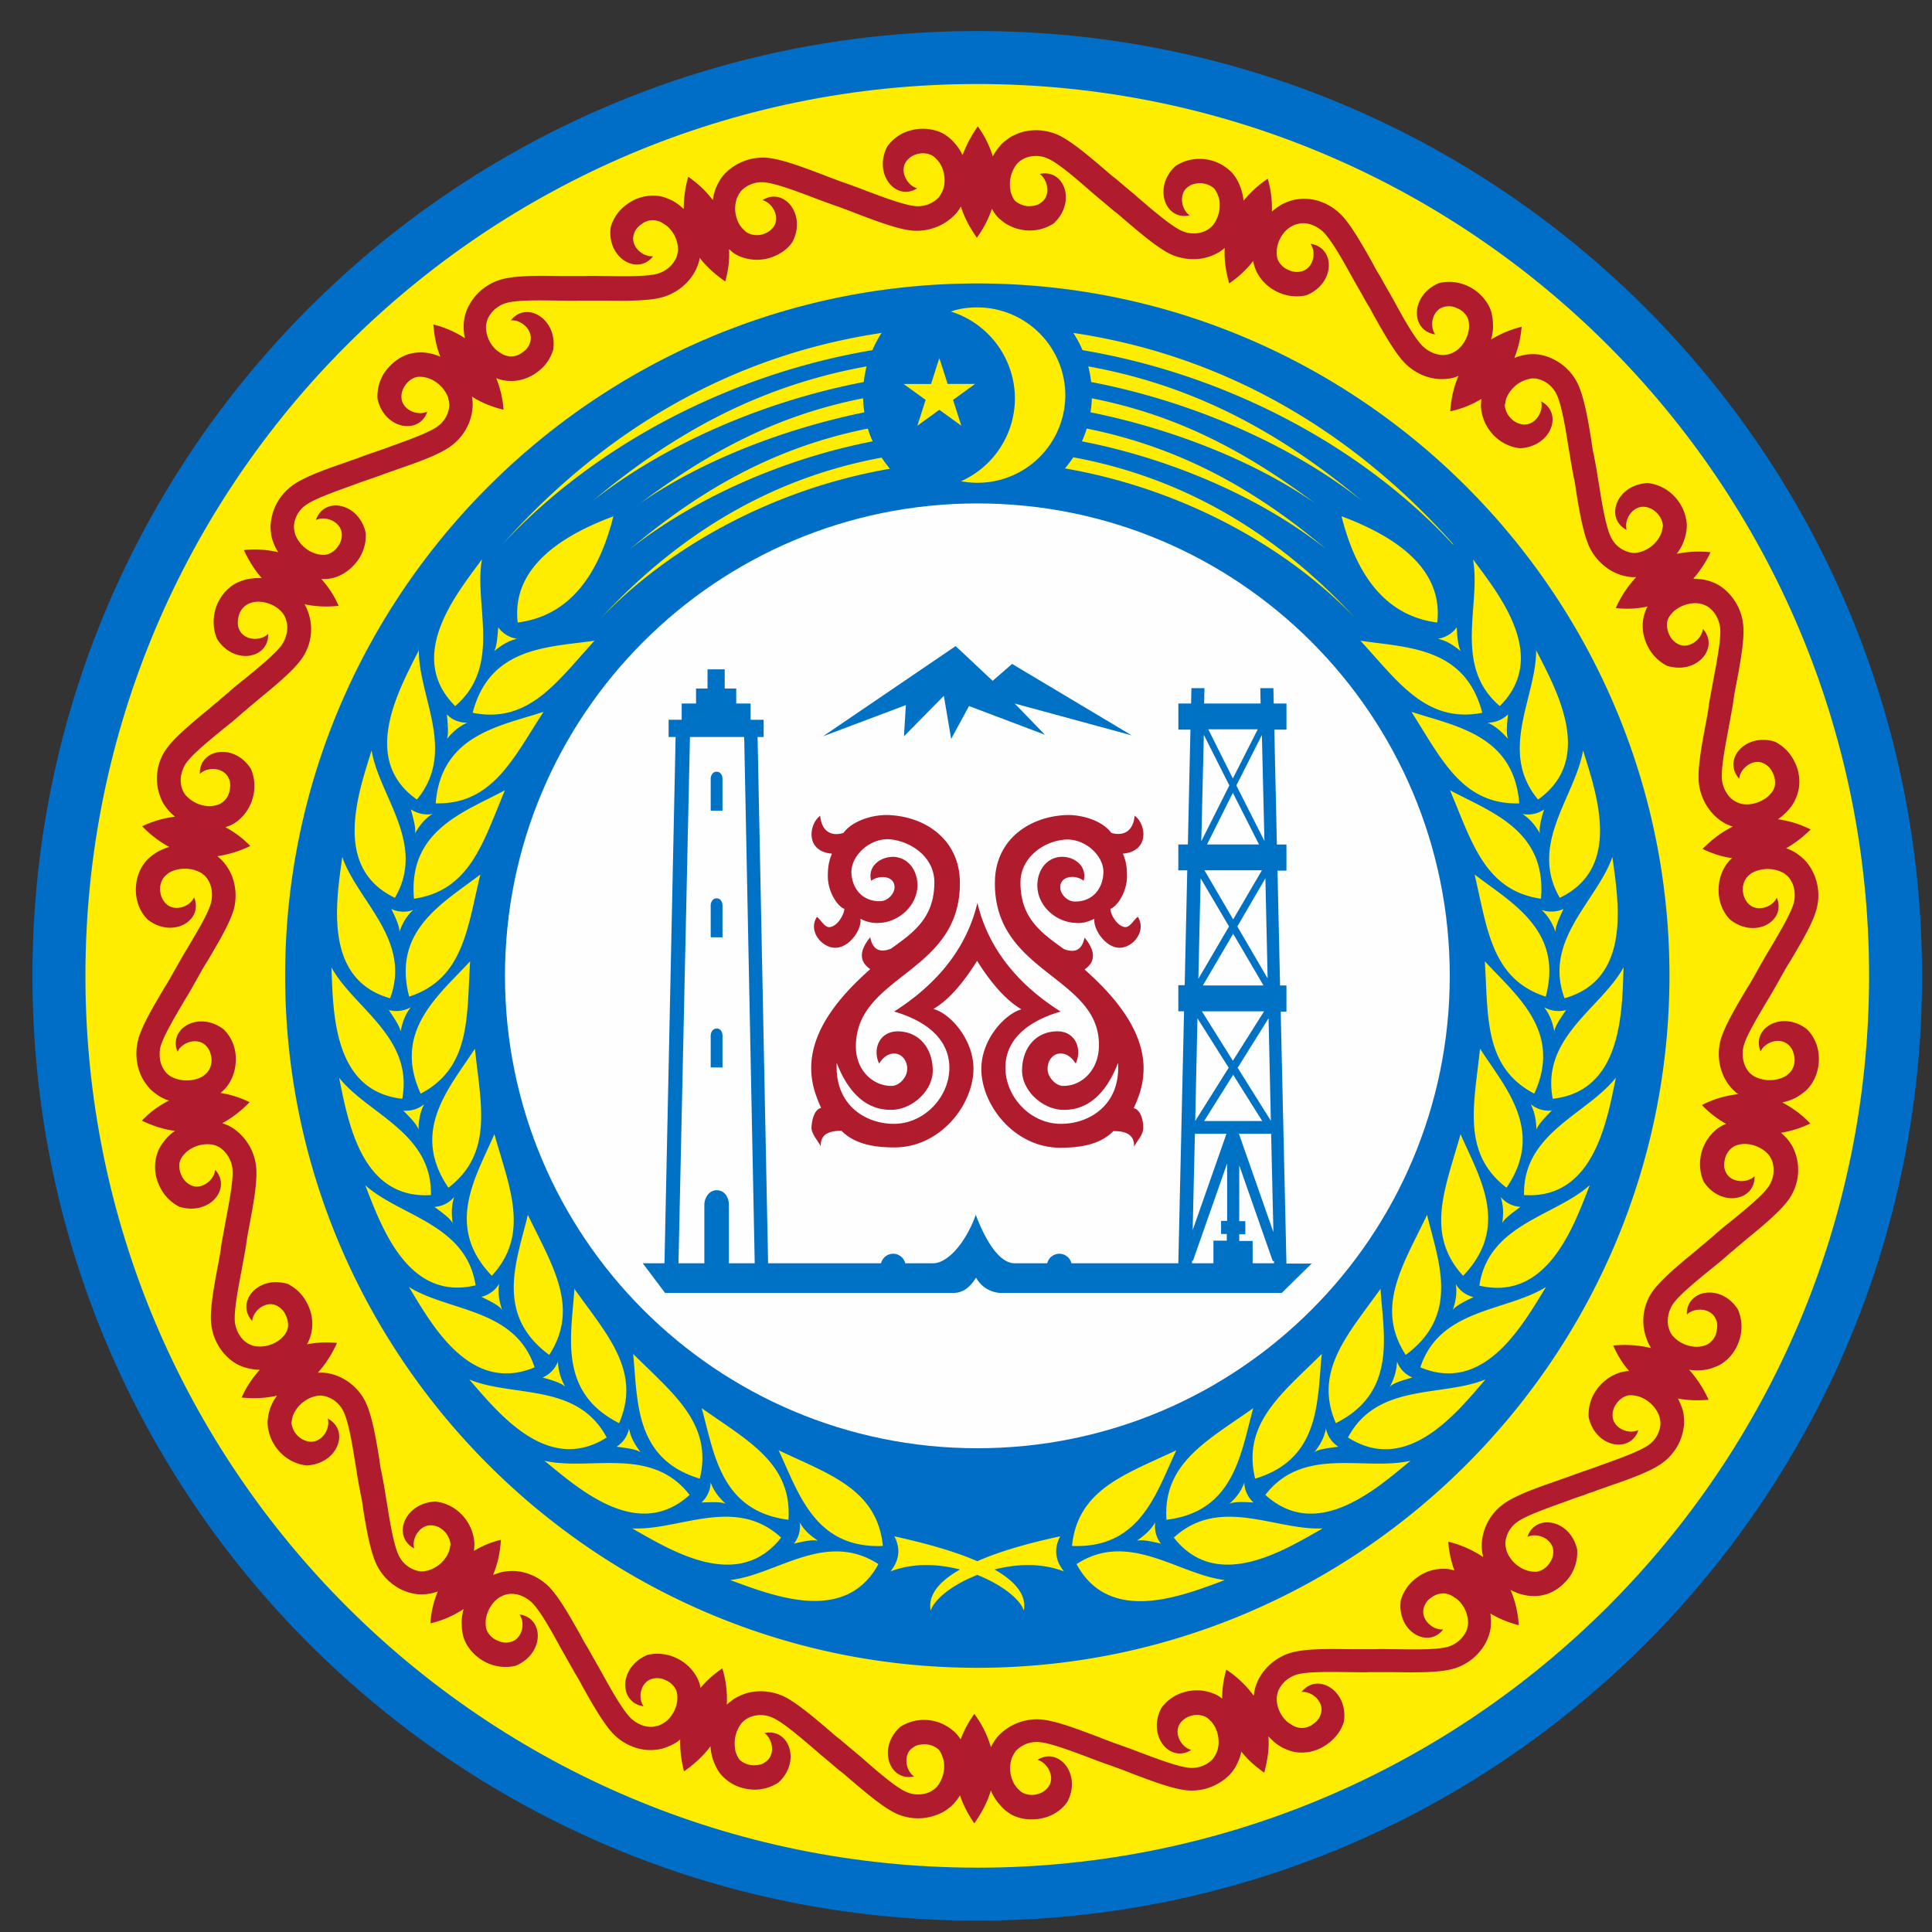 <svg width="56" height="56" fill="none" xmlns="http://www.w3.org/2000/svg"><rect width="100%" height="100%" fill="#333333" stroke="none"/><path d="M28.327 55.67c15.124 0 27.385-12.26 27.385-27.385C55.712 13.161 43.45.9 28.327.9 13.202.9.94 13.16.94 28.285.94 43.41 13.201 55.67 28.326 55.67z" fill="#006EC7"/><path d="M28.326 54.136c14.277 0 25.85-11.574 25.85-25.85 0-14.278-11.573-25.851-25.85-25.851-14.277 0-25.85 11.573-25.85 25.85 0 14.277 11.573 25.85 25.85 25.85z" fill="#FFED00"/><path fill-rule="evenodd" clip-rule="evenodd" d="M28.327 8.216c11.049 0 20.063 9.014 20.063 20.063 0 11.048-9.014 20.063-20.063 20.063-11.048 0-20.062-9.015-20.062-20.063 0-11.049 9.014-20.063 20.062-20.063zm2.783 5.039a4.191 4.191 0 01-.24.323c3.171.546 6.25 2.099 8.404 4.327-2.191-2.367-4.863-4.04-8.164-4.65zm-5.316.332a4.21 4.21 0 01-.24-.323c-3.292.61-5.936 2.284-8.136 4.65 2.154-2.228 5.205-3.781 8.376-4.327zm5.705-1.165a2.53 2.53 0 01-.14.37c2.516.49 5.15 1.59 7.092 3.135-2.043-1.73-4.234-2.959-6.952-3.505zm-6.204.37a2.53 2.53 0 01-.139-.37c-2.718.546-4.854 1.776-6.897 3.495 1.95-1.534 4.521-2.635 7.036-3.125zm6.351-1.248c0 .139-.018.278-.037.407 2.256.453 4.688 1.368 6.519 2.644-1.997-1.488-3.957-2.552-6.482-3.05zm-6.591.407a2.89 2.89 0 01-.038-.407c-2.523.5-4.474 1.563-6.471 3.051 1.83-1.276 4.253-2.182 6.509-2.644zm6.49-1.331c.037.148.064.296.083.453 2.801.536 5.695 1.747 7.859 3.448-2.349-1.96-4.826-3.337-7.942-3.901zm-6.509.453c.018-.158.046-.305.083-.453-3.116.564-5.603 1.941-7.942 3.901 2.164-1.7 5.058-2.912 7.859-3.448zm9.06 30.963c-1.451.693-2.856 1.119-3.023 2.774 1.997.083 2.45-1.572 3.024-2.774zm-11.529 0c.574 1.202 1.027 2.857 3.024 2.774-.167-1.655-1.572-2.08-3.024-2.774zm-2.228-1.22c.36 1.285.537 2.986 2.515 3.235.111-1.645-1.202-2.302-2.515-3.235zm-1.987-1.572c.138 1.322.018 3.042 1.932 3.615.388-1.6-.795-2.478-1.932-3.615zm-1.702-1.886c-.083 1.331-.49 2.995 1.295 3.892.656-1.516-.36-2.57-1.295-3.892zm-1.35-2.145c-.305 1.294-.989 2.875.62 4.059.897-1.387.074-2.608-.62-4.06zm-.97-2.34c-.527 1.23-1.461 2.663-.074 4.106 1.118-1.22.508-2.561.074-4.105zm-.564-2.477c-.721 1.119-1.896 2.376-.768 4.03 1.313-1.007.934-2.43.768-4.03zm-.139-2.533c-.897.98-2.265 2.024-1.433 3.837 1.46-.768 1.331-2.229 1.433-3.837zm.296-2.515c-1.054.813-2.57 1.608-2.062 3.54 1.572-.517 1.683-1.978 2.062-3.54zm.712-2.441c-1.174.629-2.81 1.156-2.635 3.143 1.636-.24 2.006-1.655 2.635-3.143zm1.119-2.274c-1.267.416-2.968.665-3.125 2.653 1.645.037 2.246-1.304 3.125-2.653zm1.479-2.062c-1.313.194-3.033.157-3.532 2.09 1.627.323 2.44-.898 3.532-2.09zm3.93 27.228c1.183.425 3.328 1.322 4.298-.462-1.525-.99-2.958.314-4.299.462zm-2.84-1.498c1.101.62 3.061 1.868 4.318.268-1.33-1.23-2.967-.194-4.317-.268zm-2.542-1.96c.98.795 2.7 2.358 4.207.99-1.11-1.434-2.885-.685-4.207-.99zM13.6 39.983c.832.953 2.265 2.774 3.985 1.683-.85-1.6-2.727-1.155-3.985-1.682zm-1.747-2.68c.656 1.081 1.766 3.115 3.643 2.33-.564-1.72-2.497-1.61-3.643-2.33zm-1.267-2.95c.462 1.174 1.22 3.375 3.2 2.903-.278-1.784-2.192-1.997-3.2-2.903zm-.758-3.116c.259 1.24.629 3.532 2.663 3.403.037-1.813-1.822-2.34-2.663-3.403zm-.222-3.199c.056 1.258.028 3.587 2.053 3.81.333-1.785-1.406-2.626-2.053-3.81zm.315-3.199c-.167 1.248-.574 3.541 1.386 4.096.63-1.692-.943-2.81-1.386-4.096zm.85-3.088c-.37 1.202-1.165 3.393.675 4.272.915-1.563-.453-2.94-.675-4.272zm1.369-2.903c-.564 1.128-1.72 3.153-.056 4.327 1.156-1.396.046-2.977.056-4.327zm1.83-2.635c-.749 1.017-2.219 2.81-.776 4.253 1.368-1.174.536-2.921.776-4.253zm9.745 28.449c-.194-.13-.388-.278-.536-.536a.808.808 0 01-.167.619c.37-.092.583-.12.703-.083zm-2.681-1.073c-.176-.166-.333-.342-.435-.62a.818.818 0 01-.268.583c.37-.018.583-.018.703.037zm-2.469-1.497c-.139-.195-.277-.389-.333-.685a.802.802 0 01-.36.527c.379.047.582.084.693.158zm-2.182-1.896a1.614 1.614 0 01-.212-.73.807.807 0 01-.444.462c.37.102.564.176.656.268zm-1.83-2.228c-.074-.231-.13-.462-.084-.758a.815.815 0 01-.517.379c.342.166.527.268.6.379zm-1.434-2.515c-.027-.231-.046-.48.047-.758a.803.803 0 01-.573.287c.305.222.471.36.526.471zm-.989-2.709c.01-.24.028-.48.167-.74a.82.82 0 01-.61.186c.268.268.406.425.443.554zm-.518-2.847c.047-.231.111-.463.296-.703a.845.845 0 01-.638.083c.213.314.324.5.342.62zm-.037-2.885c.084-.222.185-.444.407-.638a.809.809 0 01-.638-.028c.167.342.24.537.232.666zm.454-2.857c.12-.203.258-.407.508-.564-.203.046-.434-.01-.629-.13.102.361.148.574.12.694zm.924-2.736c.157-.186.324-.352.592-.472a.788.788 0 01-.592-.24c.037.379.046.591 0 .712zm1.368-2.543c.185-.148.38-.296.666-.36a.82.82 0 01-.545-.333c-.028.379-.056.582-.12.693zm3.458-3.91c-2.135.794-2.912 1.867-2.773 3.078 1.377-.176 2.302-1.202 2.773-3.079zm18.547 25.85c-1.313.933-2.626 1.59-2.515 3.235 1.978-.24 2.154-1.95 2.515-3.235zm1.987-1.572c-1.137 1.137-2.32 2.006-1.932 3.615 1.914-.573 1.794-2.293 1.932-3.615zm1.702-1.886c-.934 1.313-1.951 2.376-1.295 3.892 1.785-.897 1.378-2.56 1.295-3.892zm1.35-2.145c-.694 1.451-1.517 2.672-.62 4.059 1.609-1.184.925-2.765.62-4.06zm.97-2.34c-.434 1.554-1.044 2.885.074 4.106 1.387-1.443.453-2.885-.074-4.105zm.564-2.477c-.166 1.6-.545 3.023.768 4.03 1.128-1.654-.046-2.911-.768-4.03zm.139-2.533c.102 1.608-.028 3.07 1.433 3.837.832-1.813-.536-2.857-1.433-3.837zm-.296-2.515c.37 1.572.49 3.032 2.062 3.54.518-1.932-1.008-2.727-2.062-3.54zm-.712-2.441c.629 1.48.999 2.903 2.635 3.143.176-1.987-1.46-2.514-2.635-3.143zm-1.119-2.274c.87 1.359 1.47 2.7 3.126 2.653-.158-1.988-1.859-2.237-3.126-2.653zm-1.479-2.062c1.091 1.183 1.905 2.404 3.532 2.09-.5-1.933-2.219-1.887-3.532-2.09zm-3.93 27.228c-1.34-.157-2.782-1.452-4.298-.462.97 1.793 3.116.896 4.299.462zm2.84-1.498c-1.35.074-2.987-.961-4.318.268 1.257 1.6 3.217.352 4.317-.268zm2.542-1.96c-1.322.305-3.107-.444-4.207.99 1.507 1.368 3.227-.186 4.207-.99zm2.172-2.358c-1.248.518-3.134.084-3.984 1.683 1.72 1.1 3.162-.73 3.985-1.682zm1.757-2.68c-1.146.72-3.079.61-3.643 2.33 1.868.785 2.978-1.258 3.643-2.33zm1.267-2.95c-1.008.906-2.931 1.119-3.2 2.912 1.98.463 2.738-1.738 3.2-2.912zm.758-3.116c-.841 1.064-2.7 1.6-2.663 3.403 2.034.129 2.404-2.173 2.663-3.403zm.222-3.199c-.647 1.184-2.395 2.025-2.053 3.81 2.025-.223 2.007-2.552 2.053-3.81zm-.324-3.199c-.444 1.276-2.015 2.404-1.387 4.096 1.97-.555 1.554-2.838 1.387-4.096zm-.85-3.088c-.222 1.332-1.581 2.71-.675 4.272 1.84-.879 1.044-3.07.675-4.272zm-1.36-2.903c.01 1.35-1.109 2.931.056 4.327 1.664-1.183.518-3.199-.056-4.327zm-1.83-2.635c.24 1.332-.592 3.079.776 4.253 1.443-1.442-.027-3.236-.776-4.253zM32.95 44.662c.12-.037.333-.01.703.083a.808.808 0 01-.167-.62c-.147.25-.342.398-.536.537zm2.681-1.073c.12-.055.324-.064.703-.037a.818.818 0 01-.268-.582c-.093.277-.259.462-.435.62zm2.469-1.497c.102-.075.314-.111.693-.158a.824.824 0 01-.36-.527c-.056.296-.185.49-.333.685zm2.182-1.896c.092-.092.286-.166.656-.268a.806.806 0 01-.444-.462 1.61 1.61 0 01-.212.73zm1.83-2.228c.074-.102.26-.213.601-.37a.814.814 0 01-.517-.379c.046.287-.01.518-.084.749zm1.433-2.515c.056-.12.222-.25.527-.471a.803.803 0 01-.573-.287c.093.287.074.527.046.758zm.99-2.709c.037-.12.175-.286.444-.554a.82.82 0 01-.61-.185c.129.258.157.499.166.74zm.518-2.847c.018-.13.12-.305.342-.62a.845.845 0 01-.638-.083c.185.24.25.472.296.703zm.037-2.885c-.01-.13.064-.324.23-.666a.852.852 0 01-.637.028c.212.194.323.416.407.638zm-.454-2.857c-.027-.13.01-.333.12-.693a.814.814 0 01-.628.13c.25.166.388.36.508.563zm-.924-2.736c-.046-.12-.046-.333 0-.713a.84.84 0 01-.592.24c.268.121.435.297.592.473zm-1.368-2.543c-.065-.111-.102-.314-.12-.694a.82.82 0 01-.546.333c.287.065.48.213.666.36zm-3.458-3.91c.471 1.876 1.396 2.902 2.773 3.078.14-1.211-.637-2.284-2.773-3.079zM30.73 44.531c-.952.204-1.775.444-2.404.722-.628-.278-1.451-.51-2.403-.722.212.398.11.74-.111 1.017.647-.25 1.368-.222 2.015-.055-.62.351-.934.749-.85 1.193.101-.333.637-.759 1.35-1.036.702.277 1.248.703 1.35 1.035.082-.443-.232-.84-.851-1.192.647-.167 1.368-.194 2.015.055-.222-.268-.323-.62-.11-1.017zM27.227 10.38l-.24.75h-.795l.638.461-.24.75.637-.463.638.462-.24-.749.638-.462h-.795l-.24-.749zm1.1-1.47c-.268 0-.527.037-.767.12a2.647 2.647 0 011.858 2.515 2.636 2.636 0 01-1.562 2.404 2.547 2.547 0 003.023-2.496 2.555 2.555 0 00-2.552-2.543zm2.783.74c.102.157.194.323.268.5 4.078.683 8.035 2.717 10.734 5.63h.019c-2.875-3.227-6.564-5.464-11.02-6.13zm-5.824.5a3.15 3.15 0 01.268-.5c-4.457.666-8.118 2.903-10.993 6.13 2.709-2.913 6.647-4.947 10.725-5.63z" fill="#006EC7"/><path d="M28.33 41.978c7.562 0 13.692-6.13 13.692-13.693 0-7.562-6.13-13.693-13.693-13.693-7.562 0-13.692 6.13-13.692 13.693 0 7.562 6.13 13.693 13.692 13.693z" fill="#FEFEFE"/><path fill-rule="evenodd" clip-rule="evenodd" d="M36.747 5.18a3.147 3.147 0 00-.703.639 1.463 1.463 0 00-.102-.425 1.473 1.473 0 00-.138-.269c-.056-.074-.111-.148-.185-.203a1.283 1.283 0 00-.767-.314 1.26 1.26 0 00-.777.203c-.666.61-.305 1.59.407 1.433-.26-.185-.324-.675-.01-.85.084-.065.213-.084.343-.084a.65.65 0 01.351.13.25.25 0 01.065.074.562.562 0 01.064.13.903.903 0 01.047.147.956.956 0 01-.194.749.864.864 0 01-.093.083c-.037.028-.074.046-.102.065a.838.838 0 01-.684.01c-.286-.121-.776-.537-1.23-.925-.157-.14-.314-.269-.425-.361a8.987 8.987 0 00-.185-.157c-.046-.037-.092-.083-.148-.12a4.686 4.686 0 01-.23-.195c-.5-.425-1.027-.878-1.415-1.044-.407-.167-.87-.167-1.248.027a.902.902 0 00-.222.14.923.923 0 00-.195.184 1.56 1.56 0 00-.194.287 2.944 2.944 0 00-.434-.87 3.643 3.643 0 00-.444.833l-.056-.111a1.452 1.452 0 00-.175-.24 1.163 1.163 0 00-.222-.204.868.868 0 00-.24-.13 1.349 1.349 0 00-.832-.027 1.21 1.21 0 00-.657.462c-.416.804.259 1.6.87 1.211-.306-.083-.528-.518-.306-.795a.54.54 0 01.296-.194.59.59 0 01.379.01.373.373 0 01.092.045c.037.028.074.065.111.102.037.037.065.083.093.12.139.24.166.546.074.777l-.056.11c-.027.038-.046.075-.074.103a.836.836 0 01-.638.24c-.314-.019-.906-.24-1.47-.453-.194-.074-.388-.148-.527-.194-.092-.037-.166-.056-.23-.083-.056-.019-.12-.047-.176-.065a9.374 9.374 0 01-.287-.111c-.61-.231-1.267-.48-1.683-.5a1.546 1.546 0 00-1.165.454c-.064.064-.11.13-.157.203-.046.074-.083.157-.12.24a1.947 1.947 0 00-.083.333 2.929 2.929 0 00-.712-.675c-.093.333-.13.638-.13.934-.027-.028-.055-.046-.083-.074a1.39 1.39 0 00-.24-.166 1.734 1.734 0 00-.277-.111.935.935 0 00-.269-.037 1.255 1.255 0 00-.786.259 1.216 1.216 0 00-.462.656c-.12.897.786 1.415 1.23.841-.315.028-.675-.305-.555-.647a.505.505 0 01.213-.277.532.532 0 01.36-.12c.037 0 .065.009.102.018.046.01.093.028.139.056.046.027.083.055.13.083a.91.91 0 01.332.703c0 .046-.01.083-.018.12a.456.456 0 01-.038.12.857.857 0 01-.517.444c-.296.092-.934.083-1.535.074-.213 0-.416-.01-.564 0h-.73c-.657-.01-1.35-.019-1.757.11-.416.13-.767.435-.943.833a1.255 1.255 0 00-.111.518c0 .11.01.221.037.342a2.924 2.924 0 00-.915-.398c.027.342.092.656.203.934-.028-.019-.065-.028-.092-.037a1.454 1.454 0 00-.287-.074 1.26 1.26 0 00-.573.046c-.268.093-.5.287-.657.509a1.24 1.24 0 00-.212.776c.194.888 1.22 1.054 1.442.37-.287.139-.74-.055-.749-.416a.536.536 0 01.102-.333.575.575 0 01.296-.24c.037-.01.064-.019.101-.019a.799.799 0 01.296.046.95.95 0 01.555.546c.01.037.018.083.028.12a.627.627 0 01.009.13.815.815 0 01-.333.591c-.25.185-.85.398-1.414.601-.195.074-.389.139-.527.185-.093.037-.167.056-.232.083-.055.019-.12.047-.175.065-.102.037-.194.065-.287.102-.62.213-1.276.444-1.609.703a1.525 1.525 0 00-.6 1.1c-.01.092 0 .175.009.259a.871.871 0 00.064.258c.037.102.084.204.148.296a2.955 2.955 0 00-.998-.064c.148.323.323.591.518.813h-.102c-.102 0-.194.01-.296.028a1.482 1.482 0 00-.287.092.959.959 0 00-.23.14 1.298 1.298 0 00-.38 1.506c.49.768 1.507.573 1.48-.148-.222.222-.712.194-.842-.139-.046-.092-.046-.221-.018-.35a.533.533 0 01.416-.426.813.813 0 01.148-.019c.277 0 .554.13.712.324a.622.622 0 01.11.222c.065.212.019.462-.11.675-.167.259-.666.665-1.128 1.045a7.088 7.088 0 00-.435.36c-.074.065-.13.111-.185.157-.046.037-.092.084-.138.12a5.04 5.04 0 00-.232.195c-.508.416-1.044.86-1.276 1.21a1.48 1.48 0 00-.184 1.24c.027.083.055.166.092.24.037.074.092.148.148.222.065.083.139.148.222.222a3.12 3.12 0 00-.952.277c.25.26.517.453.785.601-.037.01-.074.019-.11.037a1.439 1.439 0 00-.509.315c-.065.064-.12.138-.166.212-.148.25-.204.536-.176.814.028.277.148.545.342.73.721.555 1.618.028 1.34-.647-.129.287-.6.435-.84.157a.58.58 0 01-.14-.323.56.56 0 01.075-.37.504.504 0 01.064-.083c.037-.037.074-.065.111-.093.046-.028.093-.046.139-.065a.978.978 0 01.776.056c.037.018.065.046.102.074a.378.378 0 01.083.092c.14.185.176.435.13.675-.065.305-.398.85-.703 1.369-.11.175-.212.36-.286.49l-.12.212c-.028.056-.065.111-.093.167-.056.092-.102.175-.157.259-.333.564-.694 1.164-.777 1.571-.092.425-.01.888.25 1.23.055.074.11.139.175.194.065.055.14.111.213.157.083.046.176.093.268.12a2.89 2.89 0 00-.786.583c.333.157.657.259.962.296l-.102.074a1.541 1.541 0 00-.37.471 1.407 1.407 0 00-.083.26 1.26 1.26 0 00.12.822c.12.25.324.453.564.573.87.268 1.526-.527 1.036-1.072-.028.314-.426.61-.73.434a.55.55 0 01-.241-.259.658.658 0 01-.065-.37l.028-.092a.537.537 0 01.074-.12c.028-.037.065-.074.102-.111a.953.953 0 01.749-.213c.037.01.083.019.12.037a.616.616 0 01.11.056.87.87 0 01.352.592c.037.305-.083.933-.194 1.525l-.102.555a3.98 3.98 0 00-.037.24l-.028.185-.055.296c-.12.638-.25 1.331-.194 1.747.055.435.296.832.647 1.073.074.046.148.092.231.12.083.037.167.055.259.074.083.018.176.028.268.028a2.91 2.91 0 00-.527.804c.37.037.712.018 1.026-.055-.027.036-.055.083-.083.12a1.395 1.395 0 00-.185.564.86.86 0 00.01.268c.046.286.194.545.388.73.203.194.462.315.73.342.906-.046 1.258-1.017.61-1.359.084.305-.184.721-.545.666a.563.563 0 01-.314-.157.6.6 0 01-.185-.333.19.19 0 010-.102l.027-.139a.938.938 0 01.694-.591c.037-.01.083-.01.12-.01.046 0 .083.01.13.019a.819.819 0 01.526.435c.14.277.25.906.343 1.497.037.204.064.407.092.555.018.102.028.166.046.24.01.065.019.12.037.185.019.102.037.204.046.296.102.647.222 1.332.417 1.71.203.389.564.685.98.786.083.019.175.038.258.038.084 0 .176 0 .268-.019.084-.01.167-.037.25-.065a2.73 2.73 0 00-.213.925 2.95 2.95 0 00.962-.416c-.018.055-.028.11-.037.166-.018.102-.028.194-.018.296 0 .102.018.203.037.305a.984.984 0 00.101.25c.139.25.37.444.62.555.25.11.545.138.804.073.841-.35.832-1.386.111-1.488.185.259.074.74-.287.804a.536.536 0 01-.35-.046.586.586 0 01-.287-.25c-.019-.027-.028-.064-.037-.092a.714.714 0 01-.019-.148c0-.055 0-.102.01-.148.046-.277.221-.527.434-.638.037-.018.074-.037.11-.046.047-.019.084-.019.12-.028.223-.028.463.065.648.231.231.213.546.768.832 1.295.102.185.204.36.277.49l.12.212c.029.056.066.111.093.158.056.092.102.175.148.268.324.573.666 1.183.97 1.46.325.296.759.454 1.184.398a.986.986 0 00.25-.055c.083-.028.166-.065.24-.102a.988.988 0 00.204-.139c-.01.296.027.61.11.925.315-.222.574-.462.768-.73a1.455 1.455 0 00.102.471c.037.092.083.185.138.268a.967.967 0 00.185.203c.213.195.5.296.768.315a1.26 1.26 0 00.776-.204c.666-.61.305-1.59-.407-1.433.26.185.324.666.01.85-.083.066-.213.084-.342.084a.648.648 0 01-.352-.13.238.238 0 01-.064-.073.545.545 0 01-.065-.13.437.437 0 01-.037-.148.956.956 0 01.194-.748.828.828 0 01.093-.084c.037-.027.073-.046.101-.064a.838.838 0 01.684-.01c.287.12.777.537 1.23.925.157.138.314.268.425.36.074.065.13.111.185.158.046.037.093.083.148.12.083.064.157.13.231.194.5.425 1.027.878 1.415 1.045a1.53 1.53 0 001.257-.028.9.9 0 00.222-.139.924.924 0 00.194-.185.992.992 0 00.139-.194c.093.278.231.546.416.814.222-.315.388-.638.48-.953.029.065.056.13.093.185.046.084.111.167.176.24.065.075.139.149.222.204a.868.868 0 00.24.13c.268.101.564.101.832.027.268-.074.509-.24.657-.462.416-.804-.26-1.6-.87-1.211.306.083.528.518.306.795a.538.538 0 01-.296.194.59.59 0 01-.472-.055 1.031 1.031 0 01-.11-.102c-.037-.037-.065-.083-.093-.12a.927.927 0 01-.074-.777l.055-.11c.028-.038.047-.075.075-.102a.836.836 0 01.637-.24c.315.018.907.24 1.47.452.195.074.389.148.527.194.093.037.167.056.232.084.055.018.12.046.175.064.102.037.194.074.287.111.61.231 1.267.481 1.683.5a1.55 1.55 0 001.165-.453c.064-.065.11-.13.157-.204.046-.074.083-.157.12-.24a1.69 1.69 0 00.065-.231c.175.221.397.425.665.61.102-.38.148-.73.12-1.054.047.055.102.102.158.157.074.065.157.12.24.166.093.047.185.084.277.111a.933.933 0 00.269.037c.286.01.563-.092.785-.259.222-.166.398-.397.463-.656.12-.897-.786-1.415-1.23-.841.314-.028.675.305.555.647a.505.505 0 01-.213.277.532.532 0 01-.36.12c-.038 0-.065-.009-.102-.018a.434.434 0 01-.139-.056c-.046-.027-.083-.055-.13-.083a.91.91 0 01-.332-.702c0-.047.01-.084.018-.12a.46.46 0 01.037-.12.857.857 0 01.518-.445c.296-.092.934-.083 1.535-.074.213 0 .416.01.564 0h.73c.657.01 1.35.019 1.757-.11.416-.13.767-.435.943-.833a1.255 1.255 0 00.11-.518c0-.083-.008-.157-.018-.24.24.148.518.26.823.342a3.1 3.1 0 00-.24-1.026c.064.037.139.065.203.093.093.036.185.055.287.073a1.259 1.259 0 00.573-.046c.268-.092.5-.286.656-.508a1.24 1.24 0 00.213-.777c-.194-.887-1.22-1.054-1.442-.37.286-.138.74.056.749.416a.538.538 0 01-.102.333.576.576 0 01-.296.24c-.037.01-.065.02-.102.02-.046 0-.101 0-.148-.01a.688.688 0 01-.147-.037.95.95 0 01-.555-.546c-.01-.037-.019-.083-.028-.12-.01-.046-.01-.083-.01-.13a.815.815 0 01.334-.591c.25-.185.85-.398 1.414-.6.194-.075.389-.14.527-.186.093-.037.167-.065.231-.083.056-.018.12-.046.176-.065.102-.037.194-.065.287-.102.62-.212 1.276-.443 1.608-.702a1.52 1.52 0 00.601-1.1c.01-.093 0-.176-.009-.26a.888.888 0 00-.065-.258 2.513 2.513 0 00-.101-.231c.277.055.573.064.887.037a3.358 3.358 0 00-.564-.87c.074.01.148.02.222.02a1.6 1.6 0 00.296-.029c.102-.018.194-.055.287-.092a.961.961 0 00.23-.139c.223-.175.38-.434.445-.702a1.256 1.256 0 00-.065-.805c-.49-.767-1.507-.573-1.48.148.222-.222.712-.194.842.139.046.092.046.222.018.351a.534.534 0 01-.277.38c-.046.018-.092.036-.139.046a.813.813 0 01-.148.018.942.942 0 01-.712-.324.625.625 0 01-.11-.221c-.065-.213-.019-.463.11-.675.167-.26.666-.666 1.129-1.045.166-.13.323-.259.434-.36.074-.066.13-.112.185-.158.046-.037.092-.083.139-.12.083-.065.157-.13.23-.194.51-.416 1.046-.86 1.277-1.211a1.478 1.478 0 00.092-1.48 1.503 1.503 0 00-.148-.222 1.92 1.92 0 00-.194-.194c.277-.046.564-.13.85-.268a3.025 3.025 0 00-.813-.61c.074-.019.139-.037.203-.056.093-.037.185-.073.269-.129.083-.056.166-.111.24-.185.065-.065.12-.139.166-.213.148-.25.204-.536.176-.813a1.177 1.177 0 00-.342-.73c-.721-.555-1.618-.028-1.34.647.129-.287.6-.435.84-.158.075.074.12.195.14.324a.561.561 0 01-.075.37.514.514 0 01-.064.083 1.014 1.014 0 01-.111.093.922.922 0 01-.139.064.977.977 0 01-.777-.055c-.037-.019-.064-.047-.101-.074a.376.376 0 01-.084-.093c-.138-.185-.175-.434-.129-.675.065-.305.398-.85.703-1.368.11-.176.212-.36.286-.49l.12-.213c.028-.055.065-.11.093-.166.055-.093.102-.176.157-.259.333-.564.694-1.165.777-1.572a1.525 1.525 0 00-.25-1.23 1.19 1.19 0 00-.176-.193 1.802 1.802 0 00-.212-.158 1.335 1.335 0 00-.26-.12c.25-.139.49-.323.713-.545a3.046 3.046 0 00-.952-.296c.055-.037.11-.074.157-.12.074-.065.148-.139.203-.213a1.08 1.08 0 00.157-.259 1.42 1.42 0 00.084-.259 1.26 1.26 0 00-.12-.823 1.255 1.255 0 00-.565-.573c-.869-.268-1.525.527-1.035 1.073.028-.315.425-.61.73-.435a.55.55 0 01.24.259.65.65 0 01.065.37 1.083 1.083 0 01-.027.092.551.551 0 01-.074.12c-.028.037-.065.074-.102.111-.213.176-.509.26-.749.213-.037-.01-.083-.018-.12-.037a.615.615 0 01-.111-.055c-.185-.12-.315-.343-.351-.592-.037-.305.083-.934.194-1.526l.101-.554c.019-.102.028-.167.037-.24l.028-.186c.019-.101.037-.203.056-.295.12-.638.25-1.332.194-1.748a1.546 1.546 0 00-.647-1.072 1.104 1.104 0 00-.232-.12 1.192 1.192 0 00-.258-.075 1.702 1.702 0 00-.306-.027 3.22 3.22 0 00.5-.768 3.111 3.111 0 00-.98.047 1.401 1.401 0 00.287-.712.865.865 0 00-.01-.269 1.312 1.312 0 00-.388-.73 1.25 1.25 0 00-.73-.342c-.907.046-1.258 1.017-.61 1.36-.084-.306.184-.722.545-.667a.57.57 0 01.314.158.6.6 0 01.185.332.19.19 0 010 .102l-.028.139a.933.933 0 01-.694.592c-.036.009-.083.009-.12.009-.046 0-.083-.01-.129-.019a.818.818 0 01-.527-.434c-.139-.278-.25-.906-.342-1.498-.037-.203-.065-.407-.092-.555-.019-.101-.028-.166-.047-.24a1.315 1.315 0 00-.037-.185c-.018-.102-.037-.203-.046-.296-.102-.647-.222-1.331-.416-1.71a1.542 1.542 0 00-.98-.786 1.255 1.255 0 00-.527-.019 1.347 1.347 0 00-.314.093 3.17 3.17 0 00.212-.906 3.201 3.201 0 00-.887.37.972.972 0 00.037-.158c.018-.101.027-.194.018-.295 0-.102-.018-.204-.037-.306a1.008 1.008 0 00-.101-.25 1.333 1.333 0 00-.62-.554 1.27 1.27 0 00-.804-.074c-.842.351-.832 1.387-.111 1.489-.185-.26-.074-.74.287-.805a.536.536 0 01.35.047.575.575 0 01.287.25c.019.027.028.064.037.092.01.046.019.092.019.148 0 .055 0 .101-.01.147-.046.278-.221.527-.434.638a.606.606 0 01-.11.047c-.047.018-.084.018-.121.027-.222.028-.462-.064-.647-.23-.231-.213-.546-.768-.832-1.295-.102-.185-.204-.36-.278-.49l-.12-.213c-.028-.055-.065-.11-.092-.157a3.885 3.885 0 01-.148-.268c-.324-.573-.666-1.184-.971-1.46-.324-.297-.758-.454-1.183-.398a.991.991 0 00-.25.055 1.878 1.878 0 00-.24.102 1.77 1.77 0 00-.278.203 3.097 3.097 0 00-.12-.952zm6.194 6.38c-.009.028-.009.065-.009.093a.864.864 0 00.01.268c.046.286.194.545.388.73.203.194.462.315.73.342.906-.046 1.258-1.017.61-1.359.084.305-.185.721-.545.666a.564.564 0 01-.315-.157.633.633 0 01-.184-.333.19.19 0 010-.102l.027-.139c.019-.046.037-.092.065-.138a.933.933 0 01.629-.453c.037-.01.083-.01.12-.01.046 0 .083.01.12.019a.819.819 0 01.527.435c.139.277.25.906.342 1.497.037.204.065.407.093.555.018.102.027.166.046.24.01.065.018.12.037.185.018.102.037.204.046.296.102.647.222 1.332.416 1.71.204.389.564.685.98.787.083.018.176.037.26.037h.091a3.23 3.23 0 00-.591.896c.323.037.628.019.924-.046-.009.019-.027.046-.037.065a1.209 1.209 0 00-.083.259 1.26 1.26 0 00.12.823c.12.25.324.453.564.573.87.268 1.526-.527 1.036-1.073-.028.315-.425.61-.73.435a.55.55 0 01-.241-.26.658.658 0 01-.065-.369.495.495 0 01.102-.212.95.95 0 01.102-.111c.212-.176.508-.26.749-.213.037.01.083.018.12.037a.62.62 0 01.11.055c.186.12.315.342.352.592.037.305-.083.934-.194 1.526l-.102.554a4.01 4.01 0 00-.037.24l-.028.186-.055.295c-.12.638-.25 1.332-.194 1.748.055.434.296.832.647 1.072.074.047.148.093.231.12a.448.448 0 00.102.038c-.305.147-.592.36-.878.647.286.138.573.23.86.268-.02.01-.028.028-.047.037-.065.064-.12.138-.166.212-.148.25-.204.537-.176.814.028.277.148.546.342.73.721.555 1.618.028 1.34-.647-.129.287-.6.435-.84.157a.578.578 0 01-.14-.323.56.56 0 01.075-.37.514.514 0 01.064-.083.973.973 0 01.111-.093.924.924 0 01.14-.064.978.978 0 01.776.055c.037.019.064.046.101.074a.375.375 0 01.084.092c.138.185.175.435.129.675-.074.306-.398.851-.703 1.369-.11.175-.212.36-.286.49l-.12.213c-.028.055-.065.11-.093.166-.055.092-.102.175-.157.259-.333.564-.694 1.165-.786 1.572-.092.425-.01.887.25 1.23a1.195 1.195 0 00.277.276 2.976 2.976 0 00-1.054.315c.213.222.453.407.703.545-.019.01-.028.01-.047.019a.962.962 0 00-.23.139 1.297 1.297 0 00-.38 1.507c.49.767 1.507.573 1.48-.148-.222.221-.712.194-.842-.14-.046-.091-.046-.221-.018-.35a.58.58 0 01.194-.324l.083-.056a.813.813 0 01.287-.065c.277 0 .554.13.712.324a.619.619 0 01.11.222.845.845 0 01-.11.675c-.167.26-.666.666-1.128 1.045-.167.13-.324.259-.435.36-.074.065-.13.111-.185.158-.046.037-.092.083-.138.12-.084.065-.158.13-.232.194-.508.416-1.044.86-1.276 1.211a1.48 1.48 0 00-.184 1.24c.027.082.055.166.092.24.019.046.046.083.074.129a3.28 3.28 0 00-1.1-.074c.12.277.277.527.462.74h-.037a1.225 1.225 0 00-.268.055 1.34 1.34 0 00-.656.509 1.24 1.24 0 00-.213.776c.203.888 1.22 1.054 1.442.37-.286.139-.74-.055-.749-.416a.538.538 0 01.102-.333.576.576 0 01.296-.24.333.333 0 01.102-.019.79.79 0 01.295.047.95.95 0 01.555.545c.01.037.019.083.028.12.01.046.01.083.01.13a.815.815 0 01-.334.591c-.25.185-.85.398-1.414.601-.194.074-.389.139-.527.185-.093.037-.167.056-.231.083-.056.019-.12.047-.176.065-.102.037-.194.065-.287.102-.62.212-1.275.444-1.608.703a1.525 1.525 0 00-.601 1.1c-.01.092 0 .175.009.259l.028.157a3.143 3.143 0 00-1.008-.444c.018.296.083.583.176.832-.01 0-.028-.01-.037-.01a.933.933 0 00-.269-.036 1.254 1.254 0 00-.785.259 1.216 1.216 0 00-.463.656c-.12.897.786 1.415 1.23.842-.314.027-.675-.306-.555-.648a.505.505 0 01.213-.277.583.583 0 01.36-.12c.038 0 .065.009.102.018.046.01.093.028.139.056.046.027.083.055.13.083a.91.91 0 01.332.703c0 .046-.01.083-.018.12a.46.46 0 01-.037.12.858.858 0 01-.518.444c-.296.092-.934.083-1.535.074-.212 0-.416-.01-.564 0h-.73c-.657-.01-1.35-.019-1.757.11-.416.13-.767.435-.943.824a1.318 1.318 0 00-.11.416 3.131 3.131 0 00-.796-.758c-.083.286-.12.563-.12.84-.01-.008-.028-.018-.037-.027a.87.87 0 00-.24-.13 1.285 1.285 0 00-.833-.027 1.21 1.21 0 00-.656.462c-.416.805.259 1.6.869 1.211-.305-.083-.527-.517-.305-.795a.575.575 0 01.296-.194.59.59 0 01.379.01.377.377 0 01.092.046c.037.027.074.064.111.101.037.037.065.083.093.12.138.24.166.546.074.777l-.056.111c-.028.037-.046.074-.074.102a.836.836 0 01-.638.24c-.314-.018-.906-.24-1.47-.453a15.224 15.224 0 00-.527-.194c-.092-.037-.166-.056-.23-.083-.056-.019-.121-.047-.177-.065-.101-.037-.184-.074-.286-.111-.61-.231-1.267-.48-1.683-.5a1.546 1.546 0 00-1.165.454 1.09 1.09 0 00-.157.203 2.086 2.086 0 00-.083.148 3.026 3.026 0 00-.48-.961 3.04 3.04 0 00-.399.74c-.009-.02-.018-.029-.027-.047-.056-.074-.111-.148-.185-.203a1.283 1.283 0 00-.768-.315 1.26 1.26 0 00-.776.204c-.666.61-.305 1.59.407 1.433-.26-.185-.324-.675-.01-.85.084-.066.213-.084.342-.084a.65.65 0 01.352.13c.028.018.046.046.065.073a.566.566 0 01.064.13.903.903 0 01.047.148.947.947 0 01-.195.749.858.858 0 01-.092.083c-.037.027-.074.046-.102.064a.838.838 0 01-.684.01c-.287-.12-.777-.537-1.22-.925-.157-.139-.315-.268-.426-.36a8.925 8.925 0 00-.185-.157c-.046-.038-.092-.084-.148-.12a5.142 5.142 0 01-.23-.195c-.5-.425-1.027-.878-1.415-1.045-.407-.166-.87-.166-1.248.028a.9.9 0 00-.222.139 1.164 1.164 0 00-.12.101 3.076 3.076 0 00-.13-1.053c-.24.166-.453.35-.629.564-.009-.028-.009-.047-.018-.075a1.01 1.01 0 00-.102-.25 1.29 1.29 0 00-.62-.554 1.27 1.27 0 00-.804-.074c-.84.352-.832 1.387-.11 1.489-.185-.26-.075-.74.286-.805a.535.535 0 01.351.047.58.58 0 01.287.25c.018.027.028.064.037.092.01.046.019.092.019.148 0 .055 0 .101-.01.148-.046.277-.222.526-.444.637a.57.57 0 01-.11.047 2.08 2.08 0 00-.12.027c-.223.028-.463-.064-.648-.23-.231-.213-.545-.768-.832-1.286-.102-.185-.203-.36-.277-.49l-.12-.212c-.028-.056-.065-.111-.093-.158a3.86 3.86 0 01-.148-.268c-.323-.573-.666-1.183-.97-1.46-.324-.296-.759-.454-1.184-.398a.995.995 0 00-.25.055c-.046.019-.092.028-.138.047.13-.296.203-.638.23-1.017a2.707 2.707 0 00-.785.323c.01-.028.01-.055.01-.092a.858.858 0 00-.01-.268 1.312 1.312 0 00-.388-.73 1.25 1.25 0 00-.73-.343c-.907.046-1.258 1.017-.611 1.36-.083-.306.185-.722.546-.666a.56.56 0 01.314.157.632.632 0 01.185.333.192.192 0 010 .101l-.028.139a.933.933 0 01-.693.592c-.037.009-.084.009-.12.009-.047 0-.084-.01-.12-.019a.819.819 0 01-.528-.434c-.138-.278-.25-.906-.342-1.498-.037-.203-.065-.407-.092-.555-.019-.101-.028-.166-.047-.24a1.315 1.315 0 00-.037-.185 3.904 3.904 0 01-.046-.296c-.101-.647-.222-1.331-.416-1.71a1.542 1.542 0 00-.98-.786 1.248 1.248 0 00-.259-.037h-.13c.213-.231.398-.518.556-.86a3.01 3.01 0 00-.87.037 1.211 1.211 0 00.13-.351 1.26 1.26 0 00-.12-.823 1.255 1.255 0 00-.564-.573c-.87-.268-1.526.527-1.036 1.072.028-.314.426-.61.73-.434a.55.55 0 01.241.258c.056.12.083.25.065.37-.01.037-.019.065-.028.093a.525.525 0 01-.074.12 1.107 1.107 0 01-.102.11.95.95 0 01-.749.214c-.037-.01-.083-.019-.12-.038a.616.616 0 01-.11-.055c-.186-.12-.315-.342-.352-.592-.037-.305.083-.934.194-1.525l.102-.555c.018-.102.028-.166.037-.24l.028-.185.055-.296c.12-.638.25-1.331.194-1.748a1.545 1.545 0 00-.647-1.072c-.074-.046-.148-.092-.231-.12-.028-.01-.065-.028-.102-.037.278-.148.546-.352.795-.61a2.967 2.967 0 00-.841-.268c.028-.028.065-.056.092-.084.065-.064.12-.138.167-.212.148-.25.203-.537.176-.814a1.177 1.177 0 00-.343-.73c-.72-.555-1.618-.028-1.34.647.13-.287.6-.435.841-.157.074.074.12.194.139.323a.56.56 0 01-.074.37c-.019.028-.037.056-.065.083-.037.037-.074.065-.11.093a.937.937 0 01-.14.064.978.978 0 01-.776-.055c-.037-.018-.065-.046-.102-.074a.378.378 0 01-.083-.092c-.139-.185-.176-.435-.13-.675.075-.305.398-.85.703-1.369.111-.175.213-.36.287-.49l.12-.212c.028-.056.065-.111.092-.167.056-.092.102-.175.158-.259.332-.564.693-1.165.786-1.571.092-.426.009-.888-.25-1.23a1.19 1.19 0 00-.176-.194c-.018-.019-.046-.037-.064-.056a3.37 3.37 0 00.952-.296 2.855 2.855 0 00-.721-.545c.046-.018.083-.028.13-.046a.959.959 0 00.23-.139c.222-.176.38-.434.444-.703a1.257 1.257 0 00-.065-.804c-.49-.767-1.507-.573-1.479.148.222-.222.712-.194.841.139.047.092.047.222.019.351a.533.533 0 01-.194.324l-.084.055a.805.805 0 01-.287.065.942.942 0 01-.711-.324.622.622 0 01-.111-.222c-.065-.212-.018-.462.111-.675.166-.259.666-.665 1.128-1.044.166-.13.324-.26.434-.36.074-.066.13-.112.185-.158.047-.037.093-.083.139-.12.083-.065.157-.13.231-.194.509-.416 1.045-.86 1.276-1.212a1.48 1.48 0 00.093-1.478.526.526 0 00-.037-.066c.305.065.628.084.989.047a2.798 2.798 0 00-.5-.777h.148a1.26 1.26 0 00.269-.055c.277-.093.499-.287.656-.509a1.24 1.24 0 00.213-.777c-.204-.887-1.22-1.054-1.443-.37.287-.138.74.056.75.417a.537.537 0 01-.102.332.575.575 0 01-.296.24c-.037.01-.065.02-.102.02-.046 0-.102 0-.148-.01a.695.695 0 01-.148-.037.95.95 0 01-.555-.545l-.027-.12c-.01-.047-.01-.084-.01-.13a.815.815 0 01.333-.592c.25-.185.85-.397 1.415-.6.194-.075.388-.14.527-.186.092-.037.166-.055.231-.083.055-.018.12-.046.176-.065.101-.037.194-.064.286-.101.62-.213 1.276-.444 1.609-.703.351-.268.573-.675.6-1.1.01-.093 0-.176-.008-.259 0-.018-.01-.037-.01-.056.26.167.564.296.916.38a2.944 2.944 0 00-.213-.916.754.754 0 00.139.046.936.936 0 00.268.037c.287.01.564-.092.786-.258a1.22 1.22 0 00.462-.657c.12-.897-.786-1.414-1.23-.841.315-.028.675.305.555.647a.505.505 0 01-.213.277.532.532 0 01-.36.12c-.037 0-.065-.009-.102-.018a.436.436 0 01-.138-.055c-.047-.028-.084-.056-.13-.084a.91.91 0 01-.333-.702c0-.037.01-.083.019-.12a.46.46 0 01.037-.12.857.857 0 01.517-.444c.296-.093.934-.084 1.535-.074.213 0 .416.009.564 0h.731c.656.009 1.35.018 1.756-.111.416-.13.768-.435.943-.823.037-.083.065-.167.084-.25 0-.018.009-.037.009-.055.194.25.434.471.74.684.092-.324.129-.638.11-.934.037.028.074.065.111.093a.869.869 0 00.24.129c.269.102.565.11.833.028.268-.083.508-.24.656-.463.416-.804-.259-1.599-.869-1.21.305.082.527.517.305.794a.575.575 0 01-.296.195.59.59 0 01-.471-.056 1.098 1.098 0 01-.111-.102c-.037-.037-.065-.083-.093-.12a.927.927 0 01-.074-.776l.056-.111c.028-.037.046-.074.074-.102a.836.836 0 01.638-.24c.314.018.906.24 1.47.453.194.074.388.147.527.194.092.037.166.055.231.083.055.018.12.046.176.065.101.037.194.074.286.11.61.232 1.267.481 1.683.5a1.55 1.55 0 001.165-.453c.065-.065.11-.13.157-.204.01-.018.018-.027.028-.046.092.305.25.601.462.906.194-.268.342-.554.435-.841.018.037.046.074.064.11.056.075.111.149.185.204.213.194.5.296.768.315a1.26 1.26 0 00.776-.204c.666-.62.305-1.59-.407-1.433.26.185.324.675.01.85-.084.065-.213.084-.342.084a.65.65 0 01-.352-.13.25.25 0 01-.065-.073.583.583 0 01-.064-.13.435.435 0 01-.037-.148.947.947 0 01.194-.749.837.837 0 01.092-.083c.037-.028.074-.046.102-.065a.838.838 0 01.684-.009c.287.12.777.536 1.22.925.158.138.315.268.426.36.074.065.13.111.185.157.046.037.092.084.148.12.083.065.157.13.231.195.5.425 1.026.878 1.415 1.045.406.166.869.166 1.248-.028a.9.9 0 00.222-.139c.018-.01.027-.028.046-.037-.019.324.027.666.13 1.026.277-.185.508-.406.693-.647l.027.111c.028.093.056.176.102.25.139.25.36.444.62.554.25.111.545.14.804.074.841-.35.832-1.386.11-1.488.186.259.075.74-.286.804a.536.536 0 01-.351-.046.586.586 0 01-.287-.25c-.018-.027-.027-.064-.037-.092-.009-.046-.018-.092-.018-.148 0-.055 0-.102.01-.148.045-.277.221-.527.443-.638a.563.563 0 01.11-.046l.121-.028c.222-.028.462.065.647.231.231.213.546.768.832 1.285.102.185.204.361.278.49.046.084.083.148.12.213.028.056.065.111.092.157.056.093.102.176.148.268.324.574.666 1.184.971 1.461.324.296.758.453 1.183.398a.993.993 0 00.25-.056c.019-.009.046-.018.065-.027-.13.295-.213.638-.24 1.026a2.77 2.77 0 00.905-.36z" fill="#B01C2E"/><path fill-rule="evenodd" clip-rule="evenodd" d="M23.854 21.343l3.846-2.616 1.072 1.007.564-.49 3.467 2.071-3.393-.924.878.906-2.2-.832-.518.952-.212-1.248-1.156 1.174.055-.906-2.404.906z" fill="#0072C6"/><path fill-rule="evenodd" clip-rule="evenodd" d="M28.321 27.85c-.333.527-.748 1.091-1.266 1.396.462.12 1.09.805 1.155 1.59.093 1.046-.869 2.414-2.274 2.423-.546 0-1.137-.074-1.544-.48-.416-.01-.62.138-.6.452-.093-.185-.278-.36-.27-.564.01-.185.075-.508.278-.554-.148-.333-.277-.675-.286-1.11-.028-1.276 1.072-2.339 1.71-2.912-.323-.222-.323-.527 0-.925.065.352.268.462.601.333.629-.453 1.258-.878 1.258-1.923 0-.749-.694-1.193-1.286-1.248-.573-.046-1.146.471-1.118.99.027.443.323.822.85.803.213-.009.425-.24.398-.443-.037-.305-.462-.315-.675-.148-.111-.398.24-.694.638-.694.416.01.703.37.703.832-.01.583-.537 1.054-1.091 1.082a1.013 1.013 0 01-.564-.12c.055.259-.269.804-.694.841-.398.028-.841-.471-.564-.896.13.101.231.332.388.295.204-.037.389-.332.407-.527-.194-.064-.48-.49-.48-.943 0-.222.018-.416.12-.656-.777-.065-.675-.85-.342-1.1.037.407.277.62.675.499.24-.333.813-.536 1.312-.518 1.082.046 2.034.721 2.062 1.905.056 2.7-3.014 2.7-3.014 4.807 0 .712.527 1.156 1.054 1.138.194-.01.388-.213.425-.407.047-.259-.101-.49-.314-.527-.203-.028-.37.092-.49.287-.194-.398-.01-.934.546-.934.6.009.998.471 1.007 1.118.01.61-.6 1.138-1.165 1.156-.758.028-1.285-.5-1.618-1.359-.064 1.248.87 1.775 1.674 1.766.887-.01 1.627-.814 1.59-1.692-.046-.915-.897-1.36-1.6-1.563 1.12-.712 2.08-1.729 2.414-3.152.332 1.424 1.294 2.45 2.413 3.152-.712.204-1.563.657-1.6 1.563-.037.878.703 1.683 1.59 1.692.805.01 1.748-.518 1.674-1.766-.333.86-.86 1.387-1.618 1.36-.564-.02-1.174-.546-1.165-1.157.01-.647.407-1.11 1.008-1.118.555-.01.74.536.545.934-.12-.195-.286-.315-.49-.287-.212.028-.36.268-.314.527.037.185.231.397.425.407.527.018 1.036-.426 1.054-1.138.056-2.052-3.079-2.107-3.014-4.807.028-1.184.98-1.859 2.062-1.905.5-.018 1.072.185 1.313.518.397.11.638-.093.675-.5.342.25.434 1.036-.342 1.1.101.232.12.426.12.657 0 .453-.287.879-.481.943.01.195.203.49.407.527.157.028.259-.203.388-.296.268.426-.166.925-.564.897-.416-.037-.74-.582-.693-.841-.213.102-.36.139-.564.12-.564-.028-1.091-.5-1.091-1.082 0-.462.286-.822.702-.832.398-.009.75.296.638.694-.212-.176-.638-.157-.675.148-.027.212.185.444.398.453.527.018.823-.36.85-.805.038-.517-.536-1.035-1.118-.989-.592.046-1.285.5-1.285 1.248 0 1.045.628 1.47 1.257 1.923.333.13.527.019.601-.332.324.397.324.702 0 .924.638.573 1.738 1.646 1.71 2.912-.009.435-.129.768-.286 1.11.203.037.277.36.277.555.01.212-.175.379-.268.563.019-.305-.175-.462-.6-.453-.398.407-1 .481-1.545.481-1.405-.009-2.367-1.377-2.274-2.422.064-.786.693-1.46 1.155-1.59-.527-.315-.952-.879-1.285-1.406z" fill="#B01C2E"/><path fill-rule="evenodd" clip-rule="evenodd" d="M38.028 36.617l-.878.86h-8.146a.853.853 0 01-.712-.444c-.129.194-.305.444-.675.444h-8.339l-.647-.86h.629l.323-15.255h-.203v-.5h.379v-.47h.416v-.435h.333v-.555h.499v.555h.333v.434h.416v.472h.379v.499h-.176l.305 15.255h3.273a.366.366 0 01.352-.277c.166 0 .314.12.35.277h.805c.407 0 .934-.555 1.24-1.405.35.924.748 1.405 1.127 1.405h.943a.366.366 0 01.352-.277c.166 0 .314.12.35.277h3.098l.166-7.304h-.166v-.758h.185l.074-3.328h-.259v-.75h.277l.074-3.328h-.35v-.758h.369l.01-.444h.378l-.01.444h1.637l-.009-.444h.38l.009.444h.37v.758h-.352l.074 3.329h.277v.758h-.259l.074 3.328h.185v.758h-.166l.166 7.304h.74v-.009zm-3.476 0h.62v-.656h.387v-.194h-.166v-.38h.176v-1.664l-.99 2.82h-.027v.074zm1.756 0h.62v-.065h-.037l-.971-2.773v1.618h.176v.379h-.176v.194h.388v.647zm-.758-3.754h-.915l-.065 2.793.98-2.793zm1.36 2.848l-.066-2.848h-.933l.998 2.848zm-.454-14.571h-1.433l.712 1.424.721-1.424zm-1.562.157l-.074 3.088.813-1.618-.74-1.47zm.092 3.18h1.507l-.758-1.497-.749 1.498zm1.664-.101l-.074-3.07-.74 1.461.814 1.609zm-.074.85h-1.664l.832 1.424.832-1.423zm-1.775.232l-.065 2.912.888-1.516-.823-1.396zm.065 3.106h1.757l-.879-1.498-.878 1.498zm1.877-.203l-.065-2.903-.813 1.396.878 1.507zm-.157 4.132l-.842-1.34-.841 1.34h1.683zm.25-.009l-.066-2.968-.896 1.434.961 1.534zm-.195-3.17h-1.803l.897 1.432.906-1.433zm-1.932.203l-.065 2.976.97-1.544-.905-1.433zm-15.043 7.1h.75v-1.701c0-.167.12-.425.37-.416.249.01.341.25.341.416v1.701h.749l-.305-15.255h-1.572l-.333 15.255zm.934-6.601v.924h.342v-.924c0-.083-.046-.204-.166-.204-.12 0-.176.12-.176.204zm0-3.772v.924h.342v-.924c0-.084-.046-.204-.166-.204-.12-.01-.176.12-.176.204zm0-3.67v.924h.342v-.925c0-.083-.046-.203-.166-.203-.12-.01-.176.12-.176.203z" fill="#0072C6"/></svg>